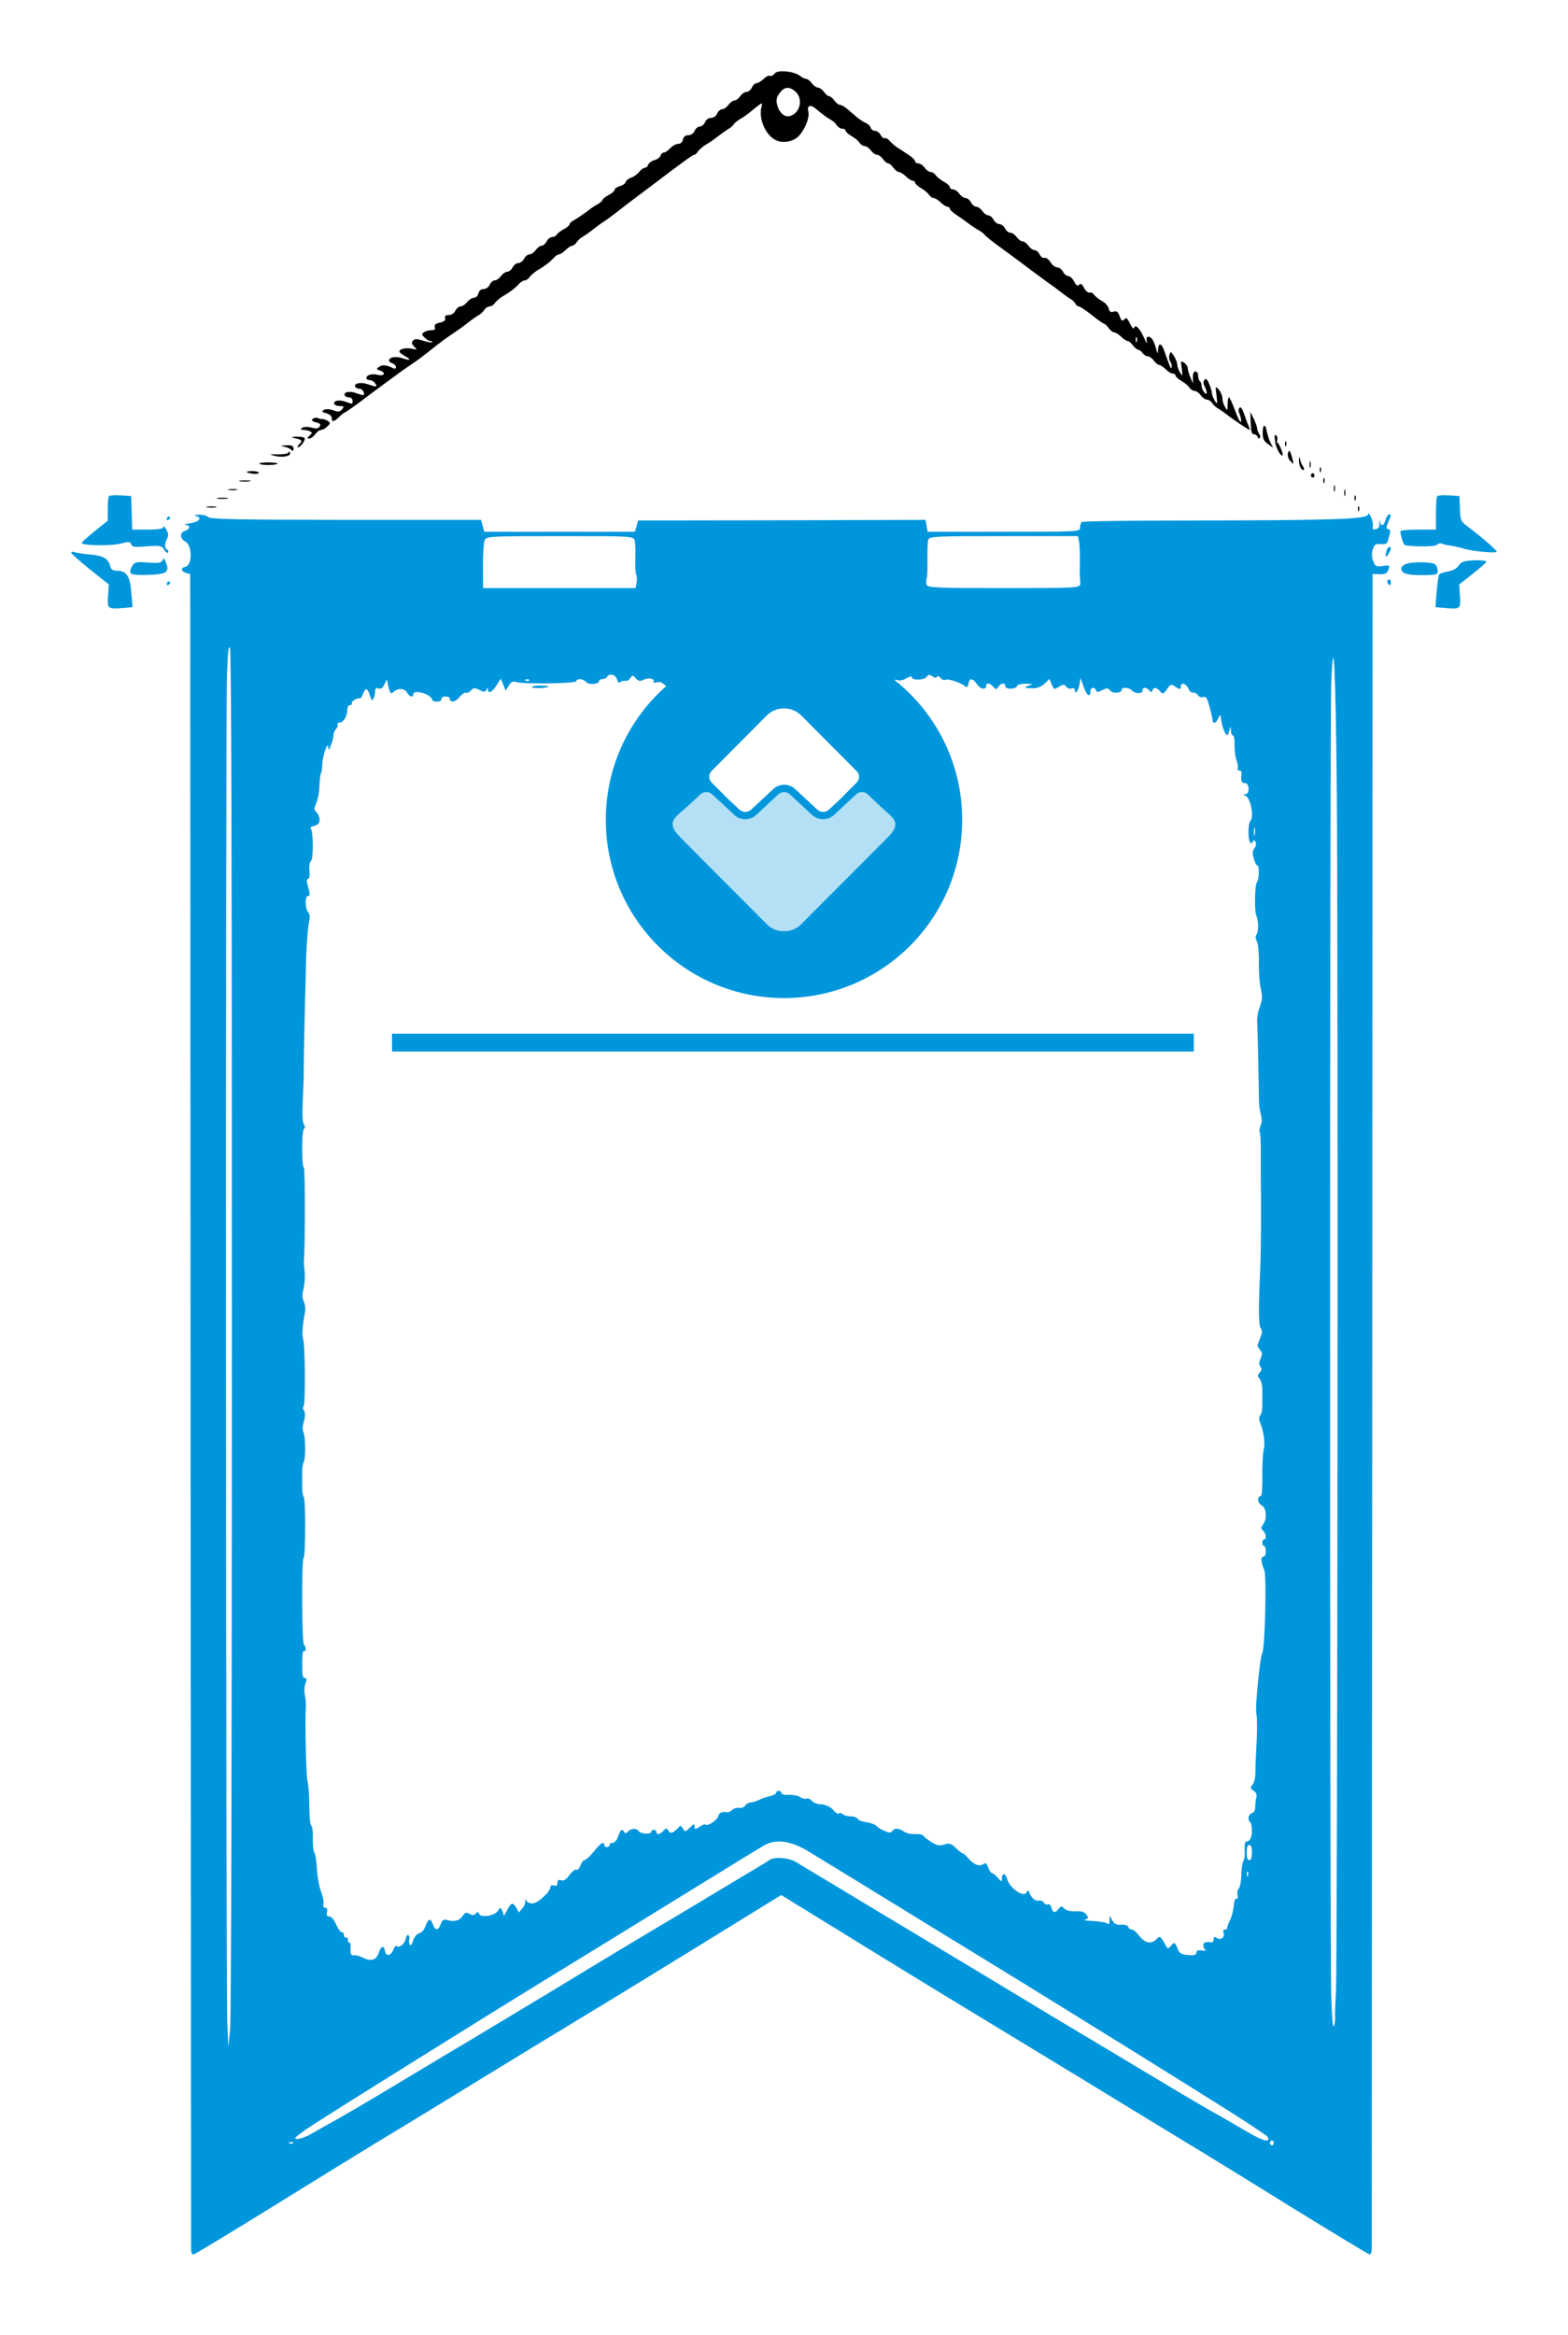 <svg width="88" height="131" viewBox="0 0 88 131" fill="none" xmlns="http://www.w3.org/2000/svg">
    <g filter="url(#filter0_d)">
        <path d="M43.464 0.134C43.396 0.231 43.279 0.292 43.211 0.255C43.143 0.219 42.977 0.304 42.85 0.438C42.714 0.559 42.539 0.669 42.451 0.669C42.373 0.669 42.256 0.778 42.198 0.912C42.139 1.046 42.003 1.155 41.905 1.155C41.798 1.155 41.632 1.264 41.545 1.398C41.447 1.532 41.301 1.641 41.213 1.641C41.126 1.641 40.98 1.751 40.882 1.885C40.785 2.018 40.629 2.128 40.531 2.128C40.434 2.128 40.307 2.237 40.249 2.371C40.19 2.517 40.044 2.614 39.908 2.614C39.771 2.614 39.625 2.711 39.567 2.857C39.508 2.991 39.382 3.1 39.274 3.1C39.167 3.1 39.041 3.21 38.982 3.344C38.924 3.489 38.777 3.587 38.631 3.587C38.466 3.587 38.358 3.672 38.329 3.83C38.3 3.976 38.193 4.073 38.056 4.073C37.939 4.073 37.745 4.183 37.618 4.316C37.491 4.45 37.335 4.559 37.257 4.559C37.189 4.559 37.101 4.632 37.072 4.73C37.043 4.827 36.887 4.949 36.721 4.985C36.566 5.034 36.41 5.143 36.38 5.24C36.351 5.338 36.273 5.411 36.195 5.411C36.117 5.411 35.971 5.52 35.864 5.654C35.757 5.787 35.562 5.921 35.416 5.97C35.279 6.018 35.143 6.116 35.114 6.213C35.094 6.298 34.938 6.408 34.782 6.444C34.626 6.493 34.5 6.578 34.5 6.639C34.5 6.712 34.344 6.845 34.159 6.943C33.974 7.04 33.818 7.161 33.818 7.21C33.818 7.259 33.701 7.368 33.554 7.453C33.399 7.526 33.106 7.733 32.892 7.903C32.678 8.061 32.385 8.256 32.239 8.341C32.083 8.414 31.966 8.523 31.966 8.584C31.966 8.645 31.82 8.766 31.635 8.864C31.459 8.961 31.274 9.095 31.245 9.168C31.206 9.241 31.089 9.301 30.982 9.301C30.885 9.301 30.748 9.411 30.68 9.544C30.612 9.678 30.485 9.788 30.397 9.788C30.31 9.788 30.163 9.897 30.066 10.031C29.969 10.165 29.813 10.274 29.715 10.274C29.608 10.274 29.481 10.383 29.413 10.517C29.345 10.651 29.199 10.76 29.092 10.76C28.985 10.76 28.838 10.87 28.77 11.004C28.702 11.137 28.575 11.247 28.468 11.247C28.371 11.247 28.215 11.356 28.117 11.49C28.02 11.624 27.864 11.733 27.766 11.733C27.669 11.733 27.542 11.842 27.484 11.976C27.425 12.11 27.279 12.219 27.143 12.219C26.997 12.219 26.89 12.305 26.851 12.463C26.821 12.596 26.704 12.706 26.597 12.706C26.5 12.706 26.324 12.815 26.217 12.949C26.11 13.083 25.944 13.192 25.847 13.192C25.759 13.192 25.623 13.302 25.555 13.435C25.486 13.581 25.33 13.678 25.184 13.678C25.009 13.678 24.941 13.727 24.98 13.849C25.019 13.97 24.931 14.043 24.687 14.104C24.444 14.153 24.366 14.226 24.405 14.359C24.444 14.481 24.385 14.53 24.19 14.53C24.044 14.53 23.859 14.59 23.781 14.651C23.654 14.748 23.664 14.785 23.83 14.943C23.937 15.052 24.083 15.137 24.161 15.137C24.239 15.137 24.278 15.162 24.249 15.198C24.22 15.235 23.995 15.198 23.742 15.113C23.391 15.004 23.265 15.004 23.177 15.113C23.089 15.223 23.099 15.296 23.255 15.454C23.43 15.624 23.421 15.636 23.089 15.563C22.738 15.502 22.417 15.575 22.417 15.733C22.417 15.77 22.553 15.879 22.719 15.976C23.109 16.183 23.031 16.256 22.582 16.098C22.212 15.976 21.832 16.037 21.832 16.232C21.832 16.28 21.92 16.353 22.027 16.39C22.134 16.426 22.222 16.524 22.222 16.596C22.222 16.694 22.163 16.706 22.056 16.657C21.715 16.475 21.452 16.451 21.277 16.584C21.111 16.706 21.111 16.718 21.326 16.791C21.676 16.913 21.579 17.119 21.209 17.034C20.867 16.949 20.566 17.034 20.566 17.217C20.566 17.277 20.643 17.326 20.751 17.326C20.848 17.326 20.985 17.411 21.053 17.508C21.199 17.727 21.131 17.727 20.634 17.557C20.244 17.423 19.844 17.508 19.932 17.703C19.971 17.764 20.069 17.812 20.176 17.812C20.273 17.812 20.371 17.898 20.41 17.995C20.468 18.214 20.429 18.214 19.981 18.056C19.62 17.922 19.26 17.995 19.347 18.189C19.386 18.25 19.494 18.299 19.601 18.299C19.698 18.299 19.786 18.384 19.786 18.481C19.786 18.7 19.815 18.688 19.396 18.542C19.036 18.408 18.675 18.481 18.763 18.676C18.802 18.736 18.938 18.785 19.084 18.785C19.308 18.785 19.328 18.809 19.192 18.968C19.084 19.113 18.977 19.125 18.685 19.016C18.471 18.943 18.266 18.943 18.168 19.004C18.042 19.089 18.071 19.125 18.315 19.186C18.49 19.235 18.617 19.344 18.617 19.454C18.617 19.697 18.734 19.685 19.036 19.393C19.172 19.259 19.308 19.15 19.338 19.15C19.377 19.15 19.718 18.907 20.108 18.627C20.488 18.335 21.14 17.849 21.54 17.557C21.939 17.265 22.358 16.961 22.466 16.876C22.573 16.803 22.797 16.645 22.953 16.536C23.43 16.22 23.8 15.94 24.268 15.563C24.726 15.198 25.087 14.931 25.584 14.602C25.749 14.493 26.052 14.274 26.266 14.104C26.48 13.934 26.743 13.751 26.851 13.691C26.967 13.63 27.114 13.496 27.182 13.387C27.25 13.277 27.386 13.192 27.484 13.192C27.581 13.192 27.708 13.107 27.776 12.998C27.854 12.9 28.039 12.73 28.205 12.633C28.643 12.377 28.916 12.159 29.121 11.94C29.218 11.818 29.374 11.733 29.452 11.733C29.54 11.733 29.657 11.648 29.725 11.539C29.803 11.441 29.988 11.271 30.154 11.174C30.592 10.918 30.865 10.7 31.07 10.481C31.167 10.359 31.304 10.274 31.372 10.274C31.44 10.274 31.606 10.165 31.742 10.031C31.878 9.897 32.044 9.788 32.112 9.788C32.181 9.788 32.297 9.703 32.366 9.593C32.434 9.484 32.58 9.35 32.697 9.289C32.804 9.228 33.067 9.046 33.282 8.876C33.496 8.706 33.779 8.499 33.915 8.414C34.051 8.329 34.402 8.073 34.695 7.842C34.987 7.611 35.347 7.332 35.484 7.234C35.62 7.137 36.088 6.772 36.536 6.444C38.427 5.009 38.885 4.681 38.972 4.681C39.021 4.681 39.109 4.596 39.177 4.486C39.255 4.389 39.44 4.219 39.606 4.122C39.771 4.037 40.083 3.818 40.297 3.648C40.512 3.477 40.785 3.295 40.902 3.222C41.009 3.161 41.136 3.052 41.175 2.979C41.204 2.918 41.379 2.772 41.545 2.675C41.72 2.578 41.993 2.383 42.149 2.249C42.802 1.714 42.812 1.714 42.733 2.006C42.578 2.614 42.909 3.465 43.435 3.806C43.835 4.073 44.487 3.988 44.838 3.623C45.189 3.246 45.452 2.578 45.364 2.249C45.277 1.921 45.472 1.848 45.774 2.091C46.193 2.444 46.417 2.602 46.631 2.723C46.748 2.784 46.894 2.918 46.962 3.027C47.031 3.137 47.177 3.222 47.274 3.222C47.382 3.222 47.459 3.271 47.459 3.331C47.459 3.392 47.606 3.526 47.791 3.635C47.966 3.733 48.171 3.903 48.239 4.012C48.307 4.11 48.434 4.195 48.531 4.195C48.619 4.195 48.775 4.304 48.872 4.438C48.97 4.572 49.126 4.681 49.213 4.681C49.301 4.681 49.457 4.79 49.554 4.924C49.652 5.058 49.779 5.167 49.847 5.167C49.915 5.167 50.042 5.277 50.139 5.411C50.237 5.544 50.383 5.654 50.451 5.654C50.529 5.654 50.704 5.763 50.841 5.897C50.977 6.031 51.153 6.14 51.221 6.14C51.299 6.14 51.357 6.189 51.357 6.249C51.357 6.31 51.503 6.444 51.688 6.553C51.864 6.651 52.069 6.821 52.137 6.93C52.205 7.028 52.322 7.113 52.4 7.113C52.478 7.113 52.653 7.222 52.79 7.356C52.926 7.49 53.101 7.599 53.17 7.599C53.248 7.599 53.306 7.648 53.306 7.709C53.306 7.769 53.452 7.903 53.628 8.025C53.793 8.134 54.115 8.353 54.329 8.523C54.544 8.681 54.826 8.864 54.962 8.937C55.089 9.009 55.226 9.119 55.255 9.168C55.284 9.216 55.557 9.447 55.869 9.678C56.181 9.909 56.58 10.201 56.765 10.335C56.95 10.469 57.457 10.845 57.905 11.186C58.353 11.514 58.782 11.83 58.86 11.891C58.938 11.94 59.182 12.11 59.396 12.28C59.611 12.45 59.893 12.657 60.029 12.742C60.166 12.815 60.312 12.949 60.351 13.034C60.39 13.119 60.478 13.192 60.546 13.192C60.614 13.192 60.936 13.411 61.277 13.678C61.608 13.946 61.92 14.165 61.969 14.165C62.008 14.165 62.124 14.274 62.222 14.408C62.319 14.542 62.466 14.651 62.534 14.651C62.612 14.651 62.787 14.761 62.923 14.894C63.06 15.028 63.226 15.137 63.294 15.137C63.352 15.137 63.489 15.247 63.586 15.381C63.684 15.514 63.82 15.624 63.879 15.624C63.947 15.624 64.054 15.709 64.122 15.806C64.19 15.903 64.317 15.989 64.414 15.989C64.502 15.989 64.658 16.098 64.755 16.232C64.853 16.366 64.989 16.475 65.048 16.475C65.116 16.475 65.282 16.584 65.418 16.718C65.555 16.852 65.73 16.961 65.818 16.961C65.905 16.961 65.974 17.01 65.974 17.071C65.974 17.131 66.12 17.265 66.305 17.375C66.48 17.472 66.685 17.642 66.753 17.752C66.821 17.849 66.948 17.934 67.045 17.934C67.133 17.934 67.289 18.043 67.386 18.177C67.484 18.311 67.64 18.42 67.727 18.42C67.825 18.42 67.961 18.506 68.029 18.615C68.098 18.724 68.244 18.858 68.361 18.919C68.468 18.98 68.731 19.162 68.945 19.332C69.326 19.624 70.076 20.123 70.134 20.123C70.154 20.123 70.124 20.025 70.076 19.904C70.027 19.794 69.91 19.49 69.822 19.223C69.715 18.919 69.628 18.797 69.559 18.882C69.491 18.968 69.501 19.089 69.579 19.259C69.637 19.405 69.666 19.588 69.647 19.673C69.628 19.758 69.481 19.478 69.326 19.065C69.17 18.639 69.014 18.299 68.975 18.299C68.926 18.299 68.897 18.469 68.897 18.688C68.897 19.053 68.887 19.065 68.751 18.834C68.673 18.712 68.604 18.493 68.604 18.347C68.604 18.214 68.517 17.995 68.409 17.873C68.205 17.642 68.205 17.642 68.273 18.189C68.332 18.688 68.322 18.712 68.176 18.481C68.098 18.347 68.02 18.165 68.02 18.08C68.02 17.995 67.951 17.752 67.864 17.545C67.747 17.265 67.679 17.217 67.601 17.314C67.513 17.423 67.523 17.508 67.611 17.691C67.776 18.019 67.757 18.226 67.581 18.007C67.503 17.91 67.435 17.752 67.435 17.642C67.435 17.545 67.396 17.423 67.338 17.387C67.289 17.35 67.24 17.204 67.24 17.071C67.24 16.949 67.172 16.84 67.094 16.84C66.997 16.84 66.948 16.961 66.948 17.168V17.508L66.802 17.156C66.724 16.974 66.656 16.742 66.656 16.645C66.656 16.56 66.568 16.426 66.451 16.353C66.266 16.22 66.256 16.244 66.324 16.682C66.383 17.119 66.373 17.131 66.227 16.901C66.149 16.767 66.071 16.572 66.071 16.463C66.071 16.353 65.983 16.134 65.886 15.976C65.71 15.709 65.691 15.709 65.632 15.903C65.593 16.013 65.613 16.195 65.681 16.293C65.74 16.39 65.779 16.524 65.759 16.609C65.72 16.742 65.671 16.609 65.35 15.709C65.184 15.223 65.009 15.198 64.989 15.66C64.989 15.879 64.97 15.867 64.882 15.563C64.746 15.089 64.619 14.894 64.444 14.894C64.346 14.894 64.317 14.979 64.366 15.162C64.395 15.32 64.336 15.247 64.229 15.004C63.986 14.444 63.723 14.165 63.654 14.384C63.625 14.493 63.547 14.408 63.42 14.165C63.274 13.849 63.216 13.8 63.099 13.922C62.982 14.043 62.933 14.007 62.836 13.739C62.748 13.496 62.67 13.435 62.505 13.484C62.339 13.545 62.271 13.496 62.222 13.302C62.183 13.168 62.017 12.973 61.842 12.888C61.666 12.791 61.472 12.633 61.403 12.536C61.335 12.438 61.218 12.39 61.15 12.414C61.082 12.45 60.946 12.341 60.848 12.171C60.731 11.94 60.653 11.879 60.565 11.976C60.478 12.073 60.4 12.025 60.283 11.794C60.195 11.624 60.049 11.49 59.952 11.49C59.864 11.49 59.727 11.38 59.659 11.247C59.591 11.113 59.445 11.004 59.338 11.004C59.221 11.004 59.045 10.87 58.948 10.7C58.841 10.541 58.694 10.432 58.617 10.469C58.548 10.505 58.422 10.42 58.353 10.286C58.285 10.14 58.149 10.031 58.051 10.031C57.964 10.031 57.808 9.921 57.72 9.788C57.623 9.654 57.477 9.544 57.389 9.544C57.301 9.544 57.155 9.435 57.057 9.301C56.96 9.168 56.804 9.058 56.707 9.058C56.599 9.058 56.473 8.949 56.405 8.815C56.337 8.681 56.19 8.572 56.083 8.572C55.976 8.572 55.83 8.462 55.761 8.329C55.693 8.195 55.567 8.085 55.469 8.085C55.372 8.085 55.226 7.976 55.128 7.842C55.041 7.709 54.885 7.599 54.797 7.599C54.699 7.599 54.563 7.49 54.495 7.356C54.427 7.222 54.3 7.113 54.193 7.113C54.095 7.113 53.939 7.003 53.842 6.87C53.745 6.736 53.589 6.626 53.481 6.626C53.384 6.626 53.306 6.566 53.306 6.493C53.306 6.432 53.16 6.298 52.984 6.201C52.799 6.104 52.604 5.946 52.526 5.848C52.458 5.739 52.332 5.654 52.234 5.654C52.146 5.654 51.99 5.544 51.893 5.411C51.796 5.277 51.64 5.167 51.533 5.167C51.435 5.167 51.357 5.119 51.357 5.046C51.357 4.985 51.191 4.815 50.997 4.693C50.792 4.559 50.519 4.377 50.383 4.292C50.246 4.207 50.051 4.037 49.944 3.915C49.847 3.806 49.71 3.72 49.652 3.757C49.593 3.781 49.486 3.696 49.428 3.575C49.36 3.453 49.223 3.344 49.116 3.344C48.999 3.344 48.892 3.258 48.863 3.161C48.833 3.064 48.717 2.954 48.6 2.906C48.483 2.857 48.258 2.711 48.093 2.578C47.937 2.444 47.684 2.225 47.537 2.103C47.391 1.982 47.216 1.885 47.138 1.885C47.06 1.885 46.923 1.775 46.826 1.641C46.729 1.508 46.602 1.398 46.534 1.398C46.466 1.398 46.339 1.289 46.242 1.155C46.144 1.021 45.988 0.912 45.9 0.912C45.813 0.912 45.657 0.802 45.559 0.669C45.462 0.535 45.325 0.425 45.248 0.425C45.179 0.425 45.014 0.353 44.897 0.255C44.546 -0.012 43.611 -0.097 43.464 0.134ZM44.634 1.131C45.101 1.532 44.907 2.371 44.312 2.517C44.01 2.59 43.688 2.274 43.601 1.812C43.552 1.593 43.601 1.422 43.766 1.204C44.029 0.863 44.293 0.839 44.634 1.131ZM63.8 15.162C63.771 15.259 63.742 15.223 63.742 15.089C63.732 14.955 63.761 14.882 63.791 14.931C63.82 14.967 63.83 15.077 63.8 15.162Z" fill="black"/>
        <path d="M70.192 19.734C70.212 20.232 70.251 20.366 70.377 20.366C70.465 20.366 70.553 20.439 70.582 20.512C70.602 20.597 70.66 20.634 70.699 20.573C70.748 20.524 70.728 20.415 70.67 20.342C70.602 20.257 70.553 20.123 70.553 20.038C70.553 19.953 70.465 19.71 70.368 19.503L70.173 19.114L70.192 19.734Z" fill="black"/>
        <path d="M17.554 19.502C17.456 19.575 17.505 19.636 17.729 19.697C17.973 19.758 18.022 19.819 17.934 19.94C17.856 20.05 17.729 20.062 17.476 19.989C17.271 19.94 17.047 19.94 16.969 20.001C16.843 20.098 16.852 20.11 17.028 20.122C17.145 20.122 17.31 20.159 17.388 20.195C17.534 20.268 17.534 20.293 17.378 20.439C17.223 20.572 17.223 20.597 17.359 20.609C17.447 20.609 17.593 20.5 17.69 20.366C17.788 20.232 17.934 20.122 18.022 20.122C18.109 20.122 18.265 20.037 18.372 19.928C18.538 19.77 18.548 19.733 18.421 19.636C18.343 19.575 18.197 19.515 18.109 19.515C18.022 19.515 17.895 19.49 17.817 19.454C17.749 19.417 17.632 19.442 17.554 19.502Z" fill="black"/>
        <path d="M70.865 20.281C70.865 20.609 70.923 20.743 71.157 20.913L71.449 21.12L71.303 20.84C71.225 20.682 71.138 20.402 71.099 20.208C71.011 19.746 70.865 19.794 70.865 20.281Z" fill="black"/>
        <path d="M71.566 20.804C71.625 21.181 71.898 21.655 71.985 21.533C72.034 21.473 71.771 20.852 71.703 20.852C71.664 20.852 71.654 20.779 71.683 20.682C71.712 20.585 71.683 20.476 71.615 20.427C71.527 20.354 71.518 20.451 71.566 20.804Z" fill="black"/>
        <path d="M16.473 20.572C16.95 20.67 17.009 20.718 16.804 20.913C16.707 21.01 16.668 21.095 16.726 21.095C16.872 21.095 17.174 20.67 17.087 20.572C17.057 20.524 16.843 20.499 16.629 20.499C16.375 20.512 16.317 20.536 16.473 20.572Z" fill="black"/>
        <path d="M72.121 20.925C72.121 21.059 72.151 21.096 72.18 20.998C72.209 20.913 72.2 20.804 72.17 20.767C72.141 20.719 72.112 20.792 72.121 20.925Z" fill="black"/>
        <path d="M15.937 21.059C16.102 21.096 16.287 21.169 16.355 21.241C16.443 21.339 16.472 21.314 16.472 21.169C16.472 21.023 16.385 20.974 16.063 20.986C15.722 21.01 15.703 21.023 15.937 21.059Z" fill="black"/>
        <path d="M72.287 21.436C72.248 21.581 72.307 21.752 72.424 21.873C72.609 22.08 72.609 22.068 72.55 21.8C72.414 21.278 72.336 21.168 72.287 21.436Z" fill="black"/>
        <path d="M16.151 21.424C16.112 21.46 15.849 21.497 15.576 21.497C15.089 21.484 15.079 21.484 15.43 21.582C15.839 21.679 16.278 21.606 16.278 21.448C16.278 21.314 16.239 21.314 16.151 21.424Z" fill="black"/>
        <path d="M72.901 21.837C72.901 22.02 72.96 22.226 73.038 22.311C73.194 22.47 73.242 22.311 73.096 22.117C73.047 22.056 72.989 21.898 72.96 21.764C72.921 21.57 72.911 21.594 72.901 21.837Z" fill="black"/>
        <path d="M73.496 22.068C73.496 22.238 73.515 22.299 73.544 22.214C73.564 22.141 73.564 21.995 73.544 21.91C73.515 21.837 73.496 21.898 73.496 22.068Z" fill="black"/>
        <path d="M14.553 22.019C14.582 22.056 14.806 22.092 15.06 22.092C15.313 22.092 15.537 22.056 15.576 22.019C15.605 21.983 15.372 21.946 15.06 21.946C14.748 21.946 14.514 21.983 14.553 22.019Z" fill="black"/>
        <path d="M74.071 22.384C74.071 22.518 74.1 22.555 74.129 22.457C74.159 22.372 74.149 22.263 74.12 22.226C74.09 22.178 74.061 22.251 74.071 22.384Z" fill="black"/>
        <path d="M13.842 22.482C13.842 22.506 13.998 22.555 14.183 22.579C14.368 22.603 14.524 22.579 14.524 22.53C14.524 22.482 14.368 22.433 14.183 22.433C13.998 22.433 13.842 22.457 13.842 22.482Z" fill="black"/>
        <path d="M73.574 22.676C73.574 22.737 73.623 22.797 73.671 22.797C73.73 22.797 73.769 22.737 73.769 22.676C73.769 22.603 73.73 22.554 73.671 22.554C73.623 22.554 73.574 22.603 73.574 22.676Z" fill="black"/>
        <path d="M74.266 22.992C74.266 23.126 74.295 23.162 74.324 23.065C74.353 22.98 74.344 22.871 74.314 22.834C74.285 22.785 74.256 22.858 74.266 22.992Z" fill="black"/>
        <path d="M13.481 23.004C13.627 23.029 13.861 23.029 14.017 23.004C14.163 22.98 14.037 22.956 13.744 22.956C13.452 22.956 13.325 22.98 13.481 23.004Z" fill="black"/>
        <path d="M74.86 23.406C74.86 23.576 74.879 23.637 74.909 23.552C74.928 23.479 74.928 23.333 74.909 23.248C74.879 23.175 74.86 23.235 74.86 23.406Z" fill="black"/>
        <path d="M12.848 23.491C12.964 23.515 13.159 23.515 13.286 23.491C13.403 23.466 13.306 23.442 13.062 23.442C12.818 23.442 12.721 23.466 12.848 23.491Z" fill="black"/>
        <path d="M75.444 23.649C75.444 23.819 75.464 23.88 75.493 23.795C75.513 23.722 75.513 23.576 75.493 23.491C75.464 23.418 75.444 23.479 75.444 23.649Z" fill="black"/>
        <path d="M6.114 23.844C6.075 23.892 6.046 24.221 6.046 24.573V25.218L5.315 25.801C4.916 26.13 4.584 26.421 4.584 26.47C4.584 26.616 6.26 26.64 6.796 26.494C7.225 26.385 7.313 26.385 7.362 26.543C7.401 26.689 7.566 26.713 8.239 26.652C8.999 26.604 9.086 26.616 9.213 26.847C9.291 26.981 9.388 27.053 9.427 27.005C9.476 26.944 9.447 26.871 9.388 26.847C9.232 26.774 9.223 26.506 9.379 26.215C9.466 26.044 9.457 25.935 9.33 25.704C9.232 25.546 9.164 25.485 9.164 25.57C9.164 25.667 8.911 25.716 8.287 25.716H7.42L7.391 24.768L7.362 23.831L6.777 23.795C6.446 23.771 6.153 23.795 6.114 23.844Z" fill="#0096DC"/>
        <path d="M76.019 23.965C76.019 24.099 76.049 24.135 76.078 24.038C76.107 23.953 76.097 23.843 76.068 23.807C76.039 23.758 76.01 23.831 76.019 23.965Z" fill="black"/>
        <path d="M80.658 23.843C80.619 23.892 80.589 24.329 80.589 24.828V25.715H79.634C79.108 25.715 78.65 25.752 78.611 25.788C78.563 25.849 78.689 26.36 78.806 26.555C78.874 26.676 80.511 26.7 80.628 26.579C80.697 26.506 80.823 26.469 80.891 26.494C80.969 26.53 81.203 26.591 81.418 26.615C81.632 26.652 81.983 26.725 82.197 26.798C82.723 26.944 84 27.053 84 26.956C84 26.871 83.191 26.165 82.373 25.545C81.973 25.241 81.963 25.217 81.934 24.536L81.905 23.831L81.32 23.794C80.989 23.77 80.697 23.794 80.658 23.843Z" fill="#0096DC"/>
        <path d="M12.214 23.977C12.36 24.001 12.594 24.001 12.75 23.977C12.896 23.953 12.77 23.928 12.477 23.928C12.185 23.928 12.058 23.953 12.214 23.977Z" fill="black"/>
        <path d="M11.63 24.463C11.776 24.488 11.99 24.488 12.117 24.463C12.234 24.439 12.117 24.415 11.844 24.415C11.581 24.415 11.474 24.439 11.63 24.463Z" fill="black"/>
        <path d="M76.214 24.573C76.214 24.706 76.243 24.743 76.273 24.646C76.302 24.561 76.292 24.451 76.263 24.415C76.234 24.366 76.205 24.439 76.214 24.573Z" fill="black"/>
        <path d="M76.77 24.877C76.702 25.132 74.733 25.193 67.221 25.205C63.703 25.205 60.77 25.241 60.721 25.29C60.663 25.327 60.614 25.473 60.614 25.606C60.614 25.837 60.507 25.837 56.336 25.837H52.059L52 25.497L51.942 25.169L43.873 25.193L35.815 25.205L35.727 25.521L35.63 25.837H31.411H27.182L27.084 25.497L26.996 25.169H19.396C13.452 25.169 11.776 25.132 11.678 25.011C11.62 24.938 11.386 24.877 11.172 24.877C10.928 24.889 10.86 24.925 10.996 24.95C11.377 25.047 11.172 25.29 10.665 25.363C10.402 25.4 10.285 25.448 10.412 25.448C10.704 25.485 10.685 25.691 10.373 25.789C10.081 25.886 10.09 26.214 10.402 26.384C10.802 26.603 10.802 27.734 10.392 27.807C10.129 27.856 10.158 28.062 10.451 28.148L10.675 28.22L10.694 75.08C10.714 100.857 10.724 122.073 10.724 122.219C10.724 122.377 10.782 122.499 10.85 122.499C10.918 122.499 13.004 121.235 15.498 119.69C17.993 118.146 20.517 116.59 21.101 116.237C21.696 115.885 23.401 114.839 24.901 113.927C28.604 111.653 31.683 109.781 33.671 108.577C34.587 108.03 37.247 106.389 39.586 104.954L43.844 102.328L48.404 105.136C50.909 106.681 54.436 108.833 56.229 109.915C58.022 111.009 60.682 112.614 62.124 113.502C63.576 114.389 65.457 115.532 66.314 116.055C67.172 116.566 69.881 118.231 72.326 119.751C74.772 121.259 76.819 122.499 76.877 122.499C76.936 122.499 76.984 122.353 76.984 122.159C76.984 121.976 76.994 100.759 77.013 75.019L77.033 28.208L77.433 28.22C77.744 28.22 77.842 28.172 77.92 27.965C78.017 27.71 78.007 27.698 77.608 27.758C77.228 27.807 77.179 27.783 77.072 27.491C76.984 27.26 76.975 27.065 77.043 26.834C77.13 26.555 77.189 26.506 77.491 26.53C77.744 26.555 77.852 26.506 77.89 26.348C77.92 26.239 77.968 26.056 78.007 25.935C78.046 25.801 78.017 25.728 77.92 25.691C77.783 25.655 77.783 25.619 77.91 25.302C78.085 24.889 78.085 24.865 77.959 24.865C77.9 24.865 77.812 24.998 77.764 25.169C77.657 25.521 77.501 25.57 77.442 25.254C77.423 25.144 77.403 25.181 77.413 25.351C77.423 25.582 77.364 25.667 77.208 25.691C77.043 25.728 77.004 25.679 77.043 25.558C77.072 25.448 77.033 25.217 76.955 25.035C76.858 24.804 76.799 24.755 76.77 24.877ZM35.62 26.336C35.659 26.47 35.669 26.919 35.659 27.333C35.64 27.746 35.659 28.16 35.708 28.245C35.747 28.33 35.757 28.537 35.727 28.707L35.669 28.999H31.391H27.113L27.104 27.771C27.104 27.09 27.143 26.433 27.201 26.311C27.289 26.093 27.484 26.081 31.43 26.081C35.513 26.081 35.562 26.081 35.62 26.336ZM60.565 26.421C60.594 26.616 60.614 27.114 60.604 27.552C60.594 27.977 60.594 28.378 60.614 28.451C60.624 28.512 60.633 28.67 60.624 28.78C60.614 28.986 60.341 28.999 56.336 28.999C52.517 28.999 52.049 28.974 52 28.804C51.971 28.695 51.971 28.561 52 28.488C52.039 28.415 52.059 27.941 52.049 27.43C52.039 26.907 52.059 26.397 52.097 26.287C52.156 26.093 52.517 26.081 56.327 26.081H60.497L60.565 26.421ZM13.014 70.642C13.014 94.558 12.975 109.1 12.916 109.793L12.819 110.887L12.76 109.55C12.672 107.775 12.653 35.953 12.741 33.813C12.789 32.525 12.828 32.184 12.906 32.367C12.984 32.525 13.014 43.382 13.014 70.642ZM75.026 40.428C75.104 49.523 75.065 106.304 74.977 107.787C74.938 108.419 74.918 109.064 74.928 109.21C74.938 109.355 74.909 109.574 74.86 109.684C74.802 109.805 74.753 109.234 74.714 108.018C74.626 105.562 74.626 36.318 74.714 34.288C74.841 31.163 74.957 33.449 75.026 40.428ZM43.367 33.011C43.367 33.072 43.435 33.133 43.513 33.133C43.591 33.133 43.659 33.072 43.659 32.987C43.659 32.914 43.727 32.938 43.834 33.047C44.059 33.303 44.185 33.303 44.331 33.084C44.429 32.938 44.487 32.962 44.692 33.218C44.916 33.497 44.955 33.51 45.101 33.327C45.257 33.157 45.286 33.169 45.394 33.376C45.491 33.582 45.549 33.595 45.754 33.473C45.939 33.376 46.027 33.376 46.154 33.51C46.241 33.595 46.426 33.692 46.563 33.716C46.699 33.74 46.914 33.862 47.05 33.996C47.186 34.117 47.352 34.227 47.43 34.227C47.498 34.227 47.742 34.336 47.947 34.47C48.171 34.616 48.336 34.664 48.336 34.579C48.336 34.409 48.58 34.105 48.716 34.105C48.775 34.105 48.824 34.19 48.824 34.288C48.824 34.385 48.755 34.47 48.668 34.47C48.59 34.47 48.551 34.519 48.58 34.592C48.619 34.664 48.745 34.64 48.931 34.519C49.096 34.421 49.379 34.348 49.554 34.361C49.73 34.385 49.944 34.324 50.022 34.239C50.11 34.154 50.266 34.117 50.383 34.166C50.49 34.203 50.714 34.166 50.87 34.057C51.035 33.959 51.162 33.923 51.162 33.984C51.162 34.178 51.834 34.178 51.99 33.996C52.107 33.838 52.175 33.838 52.331 33.947C52.448 34.044 52.536 34.057 52.575 33.984C52.614 33.911 52.692 33.935 52.78 34.032C52.858 34.142 52.994 34.178 53.072 34.142C53.228 34.069 53.949 34.312 54.163 34.507C54.261 34.604 54.309 34.555 54.348 34.373C54.417 34.02 54.582 34.032 54.845 34.409C55.04 34.689 55.352 34.725 55.352 34.458C55.352 34.288 55.566 34.324 55.742 34.531C55.888 34.701 55.917 34.701 56.034 34.531C56.18 34.312 56.424 34.288 56.424 34.507C56.424 34.701 57.038 34.677 57.087 34.482C57.106 34.409 57.33 34.361 57.574 34.361C57.983 34.373 58.002 34.385 57.739 34.47C57.408 34.579 57.476 34.616 58.002 34.616C58.227 34.616 58.461 34.519 58.626 34.361L58.899 34.093L59.026 34.409C59.152 34.701 59.172 34.701 59.435 34.531C59.678 34.385 59.737 34.385 59.825 34.519C59.893 34.616 60.029 34.664 60.127 34.628C60.234 34.592 60.322 34.628 60.322 34.701C60.322 35.005 60.507 34.81 60.575 34.434L60.643 34.044L60.828 34.567C61.004 35.054 61.199 35.163 61.199 34.762C61.199 34.555 61.462 34.531 61.51 34.737C61.54 34.847 61.627 34.847 61.861 34.725C62.115 34.592 62.193 34.592 62.309 34.75C62.456 34.932 62.953 34.896 62.953 34.701C62.953 34.543 63.381 34.567 63.518 34.737C63.674 34.932 64.122 34.944 64.122 34.75C64.122 34.543 64.336 34.543 64.502 34.737C64.609 34.859 64.638 34.859 64.677 34.737C64.736 34.543 64.901 34.555 65.106 34.786C65.262 34.968 65.291 34.956 65.496 34.664C65.7 34.373 65.72 34.373 65.983 34.543C66.236 34.701 66.266 34.701 66.266 34.531C66.266 34.251 66.577 34.348 66.704 34.652C66.753 34.786 66.87 34.883 66.957 34.859C67.045 34.847 67.162 34.908 67.23 35.005C67.299 35.102 67.415 35.151 67.503 35.114C67.581 35.078 67.688 35.114 67.737 35.212C67.815 35.37 68.049 36.233 68.058 36.44C68.078 36.646 68.273 36.561 68.37 36.306C68.478 36.051 68.487 36.051 68.546 36.452C68.575 36.671 68.672 36.962 68.741 37.096C68.877 37.315 68.887 37.315 68.984 37.023C69.072 36.731 69.082 36.731 69.082 36.987C69.091 37.145 69.14 37.267 69.189 37.267C69.247 37.267 69.286 37.449 69.286 37.656C69.277 38.13 69.325 38.47 69.423 38.738C69.462 38.847 69.481 39.005 69.462 39.102C69.442 39.2 69.491 39.261 69.559 39.236C69.637 39.224 69.686 39.297 69.676 39.419C69.637 39.832 69.676 39.941 69.871 39.941C70.124 39.941 70.153 40.537 69.9 40.562C69.754 40.574 69.744 40.586 69.881 40.635C70.183 40.732 70.407 41.875 70.163 42.069C70.115 42.106 70.066 42.385 70.066 42.677C70.066 43.212 70.183 43.467 70.319 43.212C70.358 43.115 70.407 43.127 70.465 43.236C70.514 43.334 70.485 43.48 70.397 43.601C70.29 43.747 70.28 43.869 70.368 44.173C70.426 44.392 70.514 44.562 70.563 44.562C70.689 44.562 70.67 45.34 70.543 45.498C70.417 45.656 70.397 47.139 70.504 47.37C70.631 47.614 70.641 48.258 70.524 48.428C70.446 48.55 70.456 48.659 70.543 48.829C70.612 48.975 70.66 49.462 70.65 50.009C70.641 50.52 70.689 51.176 70.758 51.468C70.855 51.906 70.845 52.064 70.719 52.441C70.573 52.866 70.534 53.121 70.563 53.462C70.582 53.669 70.66 57.559 70.66 57.876C70.66 58.009 70.699 58.289 70.758 58.508C70.826 58.787 70.826 58.97 70.748 59.152C70.689 59.286 70.67 59.456 70.699 59.529C70.738 59.59 70.767 60.125 70.758 60.709C70.758 61.292 70.758 61.851 70.758 61.949C70.787 63.42 70.777 66.18 70.728 67.177C70.621 69.499 70.631 70.338 70.758 70.533C70.845 70.679 70.845 70.776 70.738 71.043C70.67 71.226 70.602 71.408 70.582 71.457C70.563 71.493 70.621 71.627 70.709 71.736C70.845 71.907 70.855 71.98 70.748 72.223C70.65 72.454 70.65 72.563 70.738 72.685C70.826 72.819 70.816 72.891 70.699 73.013C70.563 73.159 70.563 73.195 70.699 73.378C70.787 73.487 70.845 73.743 70.845 73.937C70.845 74.132 70.845 74.399 70.845 74.533C70.845 75.153 70.826 75.263 70.728 75.408C70.65 75.53 70.65 75.651 70.728 75.846C70.933 76.345 71.011 76.965 70.923 77.329C70.875 77.524 70.836 78.205 70.845 78.813C70.855 79.445 70.816 79.944 70.767 79.944C70.543 79.944 70.563 80.32 70.797 80.454C71.079 80.612 71.128 81.196 70.894 81.524C70.758 81.707 70.758 81.743 70.894 81.889C71.06 82.059 71.089 82.375 70.943 82.375C70.894 82.375 70.845 82.46 70.845 82.558C70.845 82.655 70.894 82.74 70.943 82.74C71.001 82.74 71.04 82.874 71.04 83.044C71.04 83.226 70.982 83.348 70.904 83.348C70.738 83.348 70.767 83.664 70.953 84.09C71.099 84.43 70.992 88.54 70.836 88.771C70.719 88.941 70.436 91.811 70.504 92.102C70.563 92.358 70.563 93.233 70.504 94.169C70.475 94.607 70.456 95.166 70.456 95.434C70.465 95.701 70.397 95.993 70.309 96.115C70.153 96.321 70.163 96.346 70.358 96.479C70.514 96.589 70.553 96.686 70.504 96.881C70.465 97.026 70.446 97.27 70.446 97.403C70.446 97.574 70.378 97.695 70.261 97.732C70.056 97.793 69.998 98.109 70.163 98.242C70.222 98.279 70.261 98.498 70.261 98.729C70.261 99.118 70.144 99.325 69.92 99.337C69.871 99.337 69.842 99.543 69.852 99.799C69.871 100.054 69.842 100.334 69.783 100.419C69.725 100.504 69.666 100.857 69.666 101.209C69.657 101.55 69.598 101.878 69.53 101.951C69.462 102.024 69.423 102.194 69.452 102.328C69.491 102.474 69.462 102.559 69.384 102.534C69.316 102.51 69.257 102.68 69.238 102.972C69.208 103.227 69.121 103.58 69.023 103.762C68.926 103.933 68.867 104.115 68.877 104.164C68.887 104.224 68.828 104.261 68.75 104.261C68.663 104.261 68.633 104.334 68.672 104.456C68.75 104.711 68.516 104.881 68.292 104.735C68.156 104.65 68.117 104.662 68.117 104.808C68.117 104.93 68.049 105.003 67.951 104.978C67.639 104.942 67.532 104.99 67.532 105.161C67.532 105.258 67.591 105.367 67.659 105.404C67.718 105.44 67.63 105.465 67.464 105.44C67.24 105.404 67.143 105.453 67.143 105.562C67.143 105.696 67.026 105.72 66.685 105.696C66.314 105.671 66.197 105.598 66.11 105.38C65.944 104.966 65.895 104.942 65.72 105.173C65.554 105.367 65.544 105.367 65.428 105.161C65.135 104.626 65.087 104.601 64.911 104.796C64.638 105.1 64.258 105.039 63.947 104.626C63.791 104.419 63.596 104.261 63.508 104.261C63.43 104.261 63.342 104.2 63.323 104.115C63.294 104.03 63.138 103.981 62.933 103.993C62.66 104.018 62.543 103.957 62.426 103.75L62.27 103.483V103.75C62.27 103.945 62.231 104.006 62.154 103.933C62.037 103.848 61.754 103.811 61.004 103.762C60.828 103.75 60.809 103.726 60.935 103.69C61.101 103.641 61.101 103.617 60.965 103.422C60.858 103.276 60.682 103.215 60.351 103.24C60.059 103.252 59.825 103.191 59.727 103.082C59.591 102.936 59.542 102.936 59.415 103.106C59.211 103.361 59.084 103.337 59.006 103.033C58.967 102.887 58.88 102.814 58.811 102.851C58.733 102.887 58.626 102.838 58.568 102.741C58.509 102.656 58.383 102.607 58.285 102.644C58.11 102.692 57.856 102.461 57.759 102.17C57.72 102.048 57.681 102.048 57.603 102.194C57.447 102.474 56.668 101.939 56.531 101.452C56.424 101.075 56.229 101.063 56.229 101.428C56.229 101.598 56.19 101.586 56.005 101.367C55.878 101.221 55.732 101.1 55.674 101.1C55.625 101.1 55.528 100.966 55.469 100.796C55.381 100.553 55.313 100.504 55.196 100.589C54.972 100.747 54.67 100.638 54.358 100.285C54.222 100.115 54.076 99.993 54.046 99.993C54.007 100.005 53.832 99.872 53.657 99.701C53.374 99.434 53.277 99.397 52.994 99.495C52.741 99.58 52.585 99.555 52.283 99.361C52.068 99.227 51.873 99.081 51.844 99.021C51.815 98.972 51.688 98.923 51.571 98.911C51.454 98.911 51.26 98.911 51.143 98.899C51.035 98.899 50.85 98.838 50.753 98.777C50.451 98.571 50.207 98.558 50.09 98.717C50.012 98.85 49.925 98.85 49.661 98.741C49.476 98.668 49.272 98.534 49.184 98.449C49.106 98.364 48.853 98.279 48.629 98.242C48.395 98.218 48.18 98.133 48.141 98.06C48.102 97.987 47.927 97.914 47.742 97.914C47.557 97.914 47.362 97.853 47.294 97.793C47.225 97.732 47.138 97.707 47.079 97.744C47.031 97.793 46.933 97.744 46.855 97.659C46.641 97.379 46.358 97.245 46.017 97.233C45.852 97.233 45.637 97.136 45.559 97.039C45.471 96.941 45.345 96.881 45.267 96.917C45.199 96.954 45.033 96.917 44.906 96.832C44.78 96.747 44.497 96.698 44.273 96.71C44.029 96.723 43.854 96.674 43.854 96.601C43.854 96.54 43.786 96.479 43.708 96.479C43.63 96.479 43.562 96.528 43.562 96.589C43.562 96.65 43.406 96.735 43.211 96.783C43.016 96.82 42.743 96.917 42.597 96.99C42.461 97.063 42.246 97.124 42.119 97.136C41.993 97.148 41.856 97.233 41.817 97.318C41.769 97.403 41.623 97.452 41.496 97.44C41.359 97.416 41.184 97.464 41.096 97.549C41.018 97.635 40.892 97.695 40.814 97.683C40.521 97.635 40.356 97.707 40.307 97.914C40.249 98.133 39.693 98.498 39.596 98.376C39.566 98.34 39.42 98.388 39.264 98.498C39.011 98.656 38.982 98.656 38.982 98.486C38.982 98.315 38.933 98.328 38.719 98.546C38.465 98.79 38.446 98.802 38.319 98.583C38.241 98.449 38.163 98.413 38.124 98.486C38.085 98.558 37.959 98.668 37.842 98.753C37.676 98.875 37.608 98.862 37.51 98.717C37.413 98.558 37.374 98.558 37.228 98.729C37.043 98.936 36.838 98.972 36.838 98.79C36.838 98.717 36.77 98.668 36.692 98.668C36.614 98.668 36.546 98.729 36.546 98.79C36.546 98.936 35.942 98.899 35.854 98.753C35.747 98.571 35.425 98.571 35.26 98.753C35.152 98.875 35.084 98.887 35.035 98.802C34.928 98.583 34.821 98.656 34.694 99.033C34.616 99.252 34.499 99.397 34.392 99.397C34.285 99.397 34.207 99.446 34.207 99.519C34.207 99.58 34.139 99.641 34.061 99.641C33.983 99.641 33.915 99.58 33.915 99.519C33.915 99.288 33.72 99.397 33.33 99.884C33.116 100.151 32.872 100.37 32.804 100.37C32.736 100.37 32.629 100.516 32.57 100.686C32.502 100.857 32.404 100.954 32.346 100.905C32.288 100.869 32.122 100.99 31.966 101.197C31.771 101.464 31.635 101.55 31.488 101.501C31.342 101.452 31.284 101.489 31.284 101.647C31.284 101.793 31.225 101.841 31.089 101.793C30.972 101.756 30.894 101.793 30.894 101.878C30.894 101.963 30.797 102.133 30.67 102.267C30.144 102.814 29.783 102.936 29.54 102.644C29.442 102.534 29.423 102.534 29.471 102.644C29.51 102.729 29.442 102.911 29.325 103.057L29.121 103.313L28.984 103.057C28.78 102.705 28.682 102.741 28.458 103.191C28.351 103.41 28.263 103.531 28.263 103.471C28.263 103.398 28.215 103.264 28.166 103.167C28.088 103.009 28.059 103.021 27.942 103.215C27.776 103.495 26.996 103.617 26.889 103.386C26.831 103.264 26.782 103.264 26.694 103.373C26.616 103.471 26.519 103.483 26.353 103.386C26.158 103.276 26.1 103.3 25.954 103.519C25.778 103.775 25.476 103.848 25.067 103.726C24.901 103.677 24.814 103.738 24.736 103.957C24.59 104.346 24.424 104.346 24.278 103.933C24.151 103.592 24.044 103.641 23.839 104.164C23.781 104.31 23.635 104.456 23.518 104.48C23.401 104.504 23.264 104.662 23.186 104.881C23.108 105.124 23.05 105.197 22.992 105.1C22.953 105.015 22.943 104.881 22.972 104.796C22.992 104.723 22.972 104.614 22.923 104.577C22.865 104.541 22.797 104.638 22.767 104.796C22.709 105.088 22.368 105.331 22.251 105.185C22.212 105.149 22.144 105.234 22.085 105.38C21.939 105.744 21.676 105.805 21.608 105.477C21.54 105.124 21.384 105.173 21.247 105.598C21.111 106 20.799 106.073 20.302 105.817C20.156 105.744 19.951 105.696 19.864 105.708C19.688 105.732 19.649 105.623 19.678 105.197C19.688 105.088 19.649 104.99 19.601 104.99C19.542 104.99 19.503 104.918 19.523 104.832C19.532 104.759 19.484 104.699 19.425 104.711C19.357 104.735 19.299 104.662 19.299 104.565C19.299 104.468 19.25 104.395 19.182 104.419C19.123 104.431 18.977 104.237 18.87 103.993C18.743 103.714 18.597 103.531 18.48 103.531C18.353 103.531 18.314 103.471 18.353 103.288C18.383 103.118 18.353 103.045 18.256 103.045C18.158 103.045 18.119 102.972 18.149 102.826C18.178 102.692 18.119 102.389 18.012 102.121C17.915 101.866 17.808 101.306 17.788 100.881C17.769 100.455 17.701 100.03 17.642 99.945C17.584 99.859 17.545 99.495 17.554 99.154C17.574 98.802 17.535 98.486 17.476 98.449C17.408 98.4 17.359 97.938 17.359 97.318C17.359 96.735 17.311 96.139 17.262 95.969C17.184 95.701 17.106 92.613 17.165 91.798C17.174 91.592 17.155 91.275 17.106 91.093C17.067 90.886 17.077 90.631 17.145 90.449C17.233 90.218 17.223 90.157 17.106 90.157C16.989 90.157 16.96 89.987 16.96 89.354C16.96 88.856 16.999 88.588 17.057 88.637C17.116 88.674 17.155 88.625 17.155 88.528C17.155 88.43 17.106 88.309 17.057 88.272C16.94 88.187 16.921 83.518 17.038 83.421C17.155 83.336 17.155 80.077 17.048 79.992C16.999 79.956 16.95 79.664 16.96 79.36C16.96 79.044 16.96 78.667 16.96 78.509C16.96 78.351 16.999 78.12 17.057 77.998C17.165 77.743 17.145 76.563 17.018 76.32C16.979 76.235 16.979 76.053 17.018 75.895C17.145 75.445 17.145 75.275 17.048 75.129C16.989 75.044 16.989 74.946 17.038 74.91C17.145 74.837 17.126 71.469 17.018 71.165C16.94 70.946 16.979 70.338 17.106 69.694C17.155 69.487 17.135 69.232 17.057 69.049C16.96 68.831 16.95 68.66 17.038 68.308C17.096 68.052 17.126 67.627 17.096 67.359C17.067 67.092 17.048 66.812 17.057 66.751C17.126 65.888 17.126 61.572 17.057 61.523C16.921 61.426 16.931 59.432 17.057 59.335C17.135 59.274 17.126 59.201 17.057 59.091C16.979 58.982 16.96 58.556 16.989 57.851C17.038 56.769 17.057 56.112 17.048 55.833C17.038 55.517 17.145 50.994 17.184 49.668C17.213 48.902 17.282 48.063 17.33 47.808C17.408 47.456 17.398 47.31 17.291 47.176C17.116 46.957 17.106 46.264 17.291 46.264C17.398 46.264 17.408 46.191 17.301 45.802C17.203 45.449 17.194 45.34 17.291 45.316C17.369 45.291 17.389 45.121 17.369 44.853C17.34 44.574 17.369 44.379 17.447 44.319C17.603 44.197 17.584 42.604 17.437 42.483C17.379 42.446 17.467 42.373 17.632 42.337C17.856 42.276 17.934 42.191 17.934 41.996C17.934 41.85 17.856 41.668 17.769 41.583C17.622 41.449 17.613 41.388 17.739 41.084C17.876 40.744 17.915 40.464 17.944 39.82C17.954 39.65 17.983 39.467 18.012 39.394C18.051 39.334 18.081 39.078 18.09 38.847C18.11 38.361 18.422 37.522 18.422 37.935C18.422 38.13 18.451 38.118 18.568 37.826C18.646 37.643 18.714 37.388 18.714 37.267C18.714 37.145 18.782 36.987 18.86 36.902C18.938 36.817 18.977 36.707 18.948 36.646C18.919 36.586 18.967 36.537 19.065 36.537C19.279 36.537 19.484 36.184 19.493 35.832C19.493 35.674 19.552 35.564 19.649 35.564C19.727 35.564 19.776 35.516 19.747 35.455C19.698 35.358 20.029 35.151 20.205 35.187C20.244 35.2 20.322 35.066 20.39 34.896C20.517 34.555 20.634 34.604 20.77 35.054C20.848 35.309 20.887 35.333 20.955 35.2C21.014 35.102 21.052 34.92 21.052 34.786C21.052 34.628 21.101 34.579 21.247 34.628C21.393 34.677 21.481 34.604 21.588 34.373C21.666 34.19 21.725 34.105 21.735 34.19C21.735 34.263 21.783 34.482 21.832 34.652C21.92 34.932 21.959 34.956 22.085 34.823C22.309 34.592 22.719 34.616 22.845 34.859C22.962 35.09 23.196 35.163 23.196 34.956C23.196 34.664 24.19 34.944 24.249 35.248C24.258 35.321 24.385 35.37 24.541 35.37C24.687 35.358 24.794 35.297 24.775 35.224C24.765 35.139 24.863 35.078 24.999 35.078C25.135 35.078 25.242 35.127 25.242 35.187C25.242 35.443 25.554 35.406 25.778 35.127C25.915 34.956 26.081 34.847 26.149 34.871C26.217 34.896 26.344 34.847 26.431 34.737C26.577 34.592 26.646 34.579 26.909 34.713C27.162 34.847 27.221 34.847 27.299 34.701C27.357 34.579 27.386 34.579 27.386 34.677C27.386 34.956 27.62 34.847 27.864 34.458L28.107 34.081L28.244 34.421L28.38 34.75L28.555 34.47C28.692 34.251 28.78 34.203 29.004 34.276C29.452 34.397 32.307 34.348 32.336 34.227C32.385 34.044 32.736 34.081 32.892 34.263C33.028 34.446 33.623 34.397 33.623 34.215C33.623 34.154 33.71 34.105 33.808 34.105C33.915 34.105 34.032 34.044 34.061 33.984C34.178 33.753 34.568 33.85 34.626 34.117C34.665 34.288 34.724 34.336 34.811 34.276C34.88 34.215 35.006 34.19 35.094 34.203C35.182 34.227 35.308 34.154 35.377 34.044C35.493 33.874 35.523 33.874 35.678 34.057C35.815 34.215 35.922 34.239 36.088 34.154C36.351 34.008 36.77 34.069 36.682 34.239C36.653 34.312 36.721 34.324 36.867 34.288C37.033 34.227 37.179 34.288 37.384 34.507C37.618 34.762 37.696 34.786 37.959 34.677C38.115 34.616 38.29 34.507 38.339 34.458C38.495 34.288 39.001 34.336 39.177 34.531C39.313 34.689 39.362 34.677 39.576 34.421C39.781 34.19 39.839 34.166 39.947 34.312C40.054 34.458 40.093 34.458 40.239 34.3C40.336 34.19 40.482 34.105 40.56 34.105C40.648 34.105 40.736 34.057 40.755 33.996C40.775 33.935 40.921 33.862 41.077 33.826C41.242 33.789 41.506 33.692 41.661 33.619C41.827 33.534 42.149 33.449 42.392 33.437C42.694 33.412 42.87 33.339 42.977 33.157C43.133 32.889 43.367 32.804 43.367 33.011ZM29.696 34.178C29.666 34.215 29.579 34.227 29.51 34.19C29.433 34.154 29.462 34.117 29.569 34.117C29.676 34.105 29.735 34.142 29.696 34.178ZM70.426 42.823C70.397 42.945 70.378 42.872 70.378 42.677C70.378 42.47 70.397 42.385 70.426 42.458C70.446 42.543 70.446 42.714 70.426 42.823ZM45.316 99.847C45.715 100.091 47.713 101.306 49.749 102.559C51.786 103.811 54.417 105.428 55.596 106.146C56.775 106.863 60.37 109.088 63.586 111.082C68.663 114.243 69.793 114.948 71.031 115.8C71.157 115.885 71.216 116.006 71.167 116.067C71.079 116.176 70.699 116.031 69.773 115.483C69.423 115.277 68.897 114.973 68.604 114.803C67.425 114.146 66.694 113.708 64.219 112.225C62.797 111.374 61.199 110.413 60.663 110.097C59.718 109.538 58.431 108.76 55.011 106.693C54.105 106.146 52.809 105.367 52.136 104.966C51.464 104.565 50.324 103.872 49.603 103.446C48.882 103.009 47.566 102.218 46.68 101.683C45.793 101.16 44.906 100.613 44.702 100.492C44.302 100.236 43.484 100.163 43.191 100.358C43.104 100.431 42.392 100.857 41.613 101.319C40.833 101.781 39.654 102.498 38.982 102.899C38.309 103.3 37.238 103.945 36.594 104.322C35.006 105.27 32.892 106.547 30.553 107.969C29.481 108.614 27.659 109.708 26.509 110.401C25.359 111.082 23.761 112.043 22.953 112.529C20.672 113.903 19.289 114.717 18.178 115.325C17.915 115.471 17.574 115.666 17.428 115.751C17.057 115.97 16.57 116.091 16.57 115.97C16.57 115.909 17.018 115.569 17.574 115.216C18.928 114.328 28.487 108.371 31.138 106.754C32.317 106.036 35.406 104.139 38.007 102.534C40.609 100.929 42.821 99.568 42.928 99.519C43.552 99.179 44.39 99.288 45.316 99.847ZM70.261 99.945C70.261 100.236 70.212 100.37 70.115 100.37C70.017 100.37 69.968 100.236 69.968 99.945C69.968 99.653 70.017 99.519 70.115 99.519C70.212 99.519 70.261 99.653 70.261 99.945ZM70.037 101.246C70.007 101.343 69.978 101.306 69.978 101.173C69.968 101.039 69.998 100.966 70.027 101.015C70.056 101.051 70.066 101.16 70.037 101.246ZM71.469 116.31C71.44 116.371 71.372 116.395 71.323 116.347C71.274 116.31 71.255 116.225 71.294 116.164C71.323 116.104 71.391 116.079 71.44 116.128C71.489 116.164 71.508 116.249 71.469 116.31ZM16.444 116.249C16.414 116.286 16.326 116.298 16.258 116.262C16.18 116.225 16.21 116.189 16.317 116.189C16.424 116.176 16.482 116.213 16.444 116.249Z" fill="#0096DC"/>
        <path d="M29.861 34.555C29.929 34.641 30.709 34.616 30.787 34.519C30.806 34.495 30.592 34.47 30.309 34.47C30.027 34.47 29.822 34.507 29.861 34.555Z" fill="#0096DC"/>
        <path d="M9.359 25.12C9.359 25.181 9.408 25.205 9.457 25.168C9.515 25.132 9.554 25.071 9.554 25.035C9.554 25.01 9.515 24.986 9.457 24.986C9.408 24.986 9.359 25.047 9.359 25.12Z" fill="#0096DC"/>
        <path d="M77.822 26.883C77.715 27.224 77.764 27.345 77.91 27.102C77.988 26.98 78.056 26.834 78.056 26.774C78.056 26.616 77.88 26.689 77.822 26.883Z" fill="#0096DC"/>
        <path d="M4 27.017C4 27.065 4.477 27.491 5.052 27.953L6.105 28.792L6.066 29.436C6.017 30.166 6.037 30.178 6.904 30.117L7.44 30.068L7.371 29.266C7.303 28.33 7.099 28.026 6.582 28.026C6.348 28.026 6.241 27.965 6.192 27.795C6.085 27.345 5.803 27.174 5.062 27.114C4.663 27.077 4.263 27.017 4.175 26.98C4.078 26.944 4 26.956 4 27.017Z" fill="#0096DC"/>
        <path d="M9.116 27.43C9.067 27.588 8.931 27.612 8.317 27.564C7.674 27.515 7.557 27.539 7.44 27.722C7.157 28.22 7.255 28.281 8.297 28.257C9.369 28.22 9.535 28.111 9.301 27.539C9.203 27.308 9.164 27.284 9.116 27.43Z" fill="#0096DC"/>
        <path d="M82.178 27.503C82.051 27.527 81.905 27.649 81.837 27.77C81.759 27.892 81.525 28.014 81.281 28.062C81.047 28.099 80.823 28.172 80.774 28.233C80.726 28.293 80.667 28.731 80.628 29.205L80.56 30.069L81.135 30.117C81.954 30.19 81.983 30.166 81.934 29.424L81.895 28.792L82.655 28.196C83.074 27.868 83.415 27.564 83.415 27.515C83.415 27.418 82.558 27.406 82.178 27.503Z" fill="#0096DC"/>
        <path d="M78.865 27.661C78.738 27.722 78.641 27.819 78.641 27.88C78.641 28.172 78.923 28.269 79.781 28.269C80.59 28.269 80.687 28.245 80.687 28.05C80.687 27.929 80.638 27.77 80.57 27.685C80.434 27.515 79.186 27.503 78.865 27.661Z" fill="#0096DC"/>
        <path d="M77.861 28.622C77.861 28.694 77.91 28.779 77.959 28.816C78.017 28.852 78.056 28.804 78.056 28.707C78.056 28.597 78.017 28.512 77.959 28.512C77.91 28.512 77.861 28.561 77.861 28.622Z" fill="#0096DC"/>
        <path d="M9.359 28.767C9.359 28.828 9.408 28.852 9.457 28.816C9.515 28.779 9.554 28.719 9.554 28.682C9.554 28.658 9.515 28.634 9.457 28.634C9.408 28.634 9.359 28.694 9.359 28.767Z" fill="#0096DC"/>
    </g>
    <line x1="22" y1="58.5" x2="67" y2="58.5" stroke="#0096DC"/>
    <path d="M44 56C49.523 56 54 51.523 54 46C54 40.477 49.523 36 44 36C38.477 36 34 40.477 34 46C34 51.523 38.477 56 44 56Z" fill="#0096DC"/>
    <path d="M48.075 43.263L44.975 40.151C44.847 40.022 44.695 39.92 44.528 39.85C44.361 39.781 44.181 39.745 44 39.745C43.819 39.745 43.639 39.781 43.472 39.85C43.305 39.92 43.153 40.022 43.025 40.151L39.938 43.257C39.852 43.343 39.804 43.46 39.804 43.582C39.804 43.703 39.852 43.82 39.938 43.907L40.875 44.844L41.5 45.426C41.589 45.509 41.706 45.555 41.828 45.555C41.95 45.555 42.067 45.509 42.156 45.426L43.406 44.269C43.75 43.951 44.281 43.951 44.619 44.269L45.869 45.426C45.958 45.509 46.075 45.555 46.197 45.555C46.319 45.555 46.436 45.509 46.525 45.426L47.15 44.844L48.081 43.907C48.165 43.821 48.212 43.705 48.212 43.585C48.212 43.465 48.165 43.349 48.081 43.263H48.075Z" fill="white"/>
    <path opacity="0.7" d="M38.169 46.975L43.025 51.85C43.153 51.979 43.305 52.081 43.472 52.151C43.64 52.22 43.819 52.256 44 52.256C44.182 52.256 44.361 52.22 44.528 52.151C44.696 52.081 44.848 51.979 44.975 51.85L49.832 46.975C50.675 46.132 50.082 45.882 49.463 45.294L48.7 44.569C48.612 44.486 48.496 44.441 48.375 44.441C48.255 44.441 48.138 44.486 48.05 44.569L46.8 45.732C46.457 46.044 45.925 46.044 45.582 45.732L44.332 44.569C44.243 44.488 44.127 44.443 44.007 44.443C43.886 44.443 43.77 44.488 43.682 44.569L42.432 45.732C42.088 46.044 41.557 46.044 41.219 45.732L39.969 44.569C39.88 44.486 39.763 44.44 39.641 44.44C39.519 44.44 39.402 44.486 39.313 44.569L38.613 45.219C37.969 45.819 37.288 46.094 38.175 46.975H38.169Z" fill="white"/>
    <defs>
        <filter id="filter0_d" x="0" y="-0" width="88" height="130.499" filterUnits="userSpaceOnUse" color-interpolation-filters="sRGB">
            <feFlood flood-opacity="0" result="BackgroundImageFix"/>
            <feColorMatrix in="SourceAlpha" type="matrix" values="0 0 0 0 0 0 0 0 0 0 0 0 0 0 0 0 0 0 127 0"/>
            <feOffset dy="4"/>
            <feGaussianBlur stdDeviation="2"/>
            <feColorMatrix type="matrix" values="0 0 0 0 0 0 0 0 0 0 0 0 0 0 0 0 0 0 0.25 0"/>
            <feBlend mode="normal" in2="BackgroundImageFix" result="effect1_dropShadow"/>
            <feBlend mode="normal" in="SourceGraphic" in2="effect1_dropShadow" result="shape"/>
        </filter>
    </defs>
</svg>
